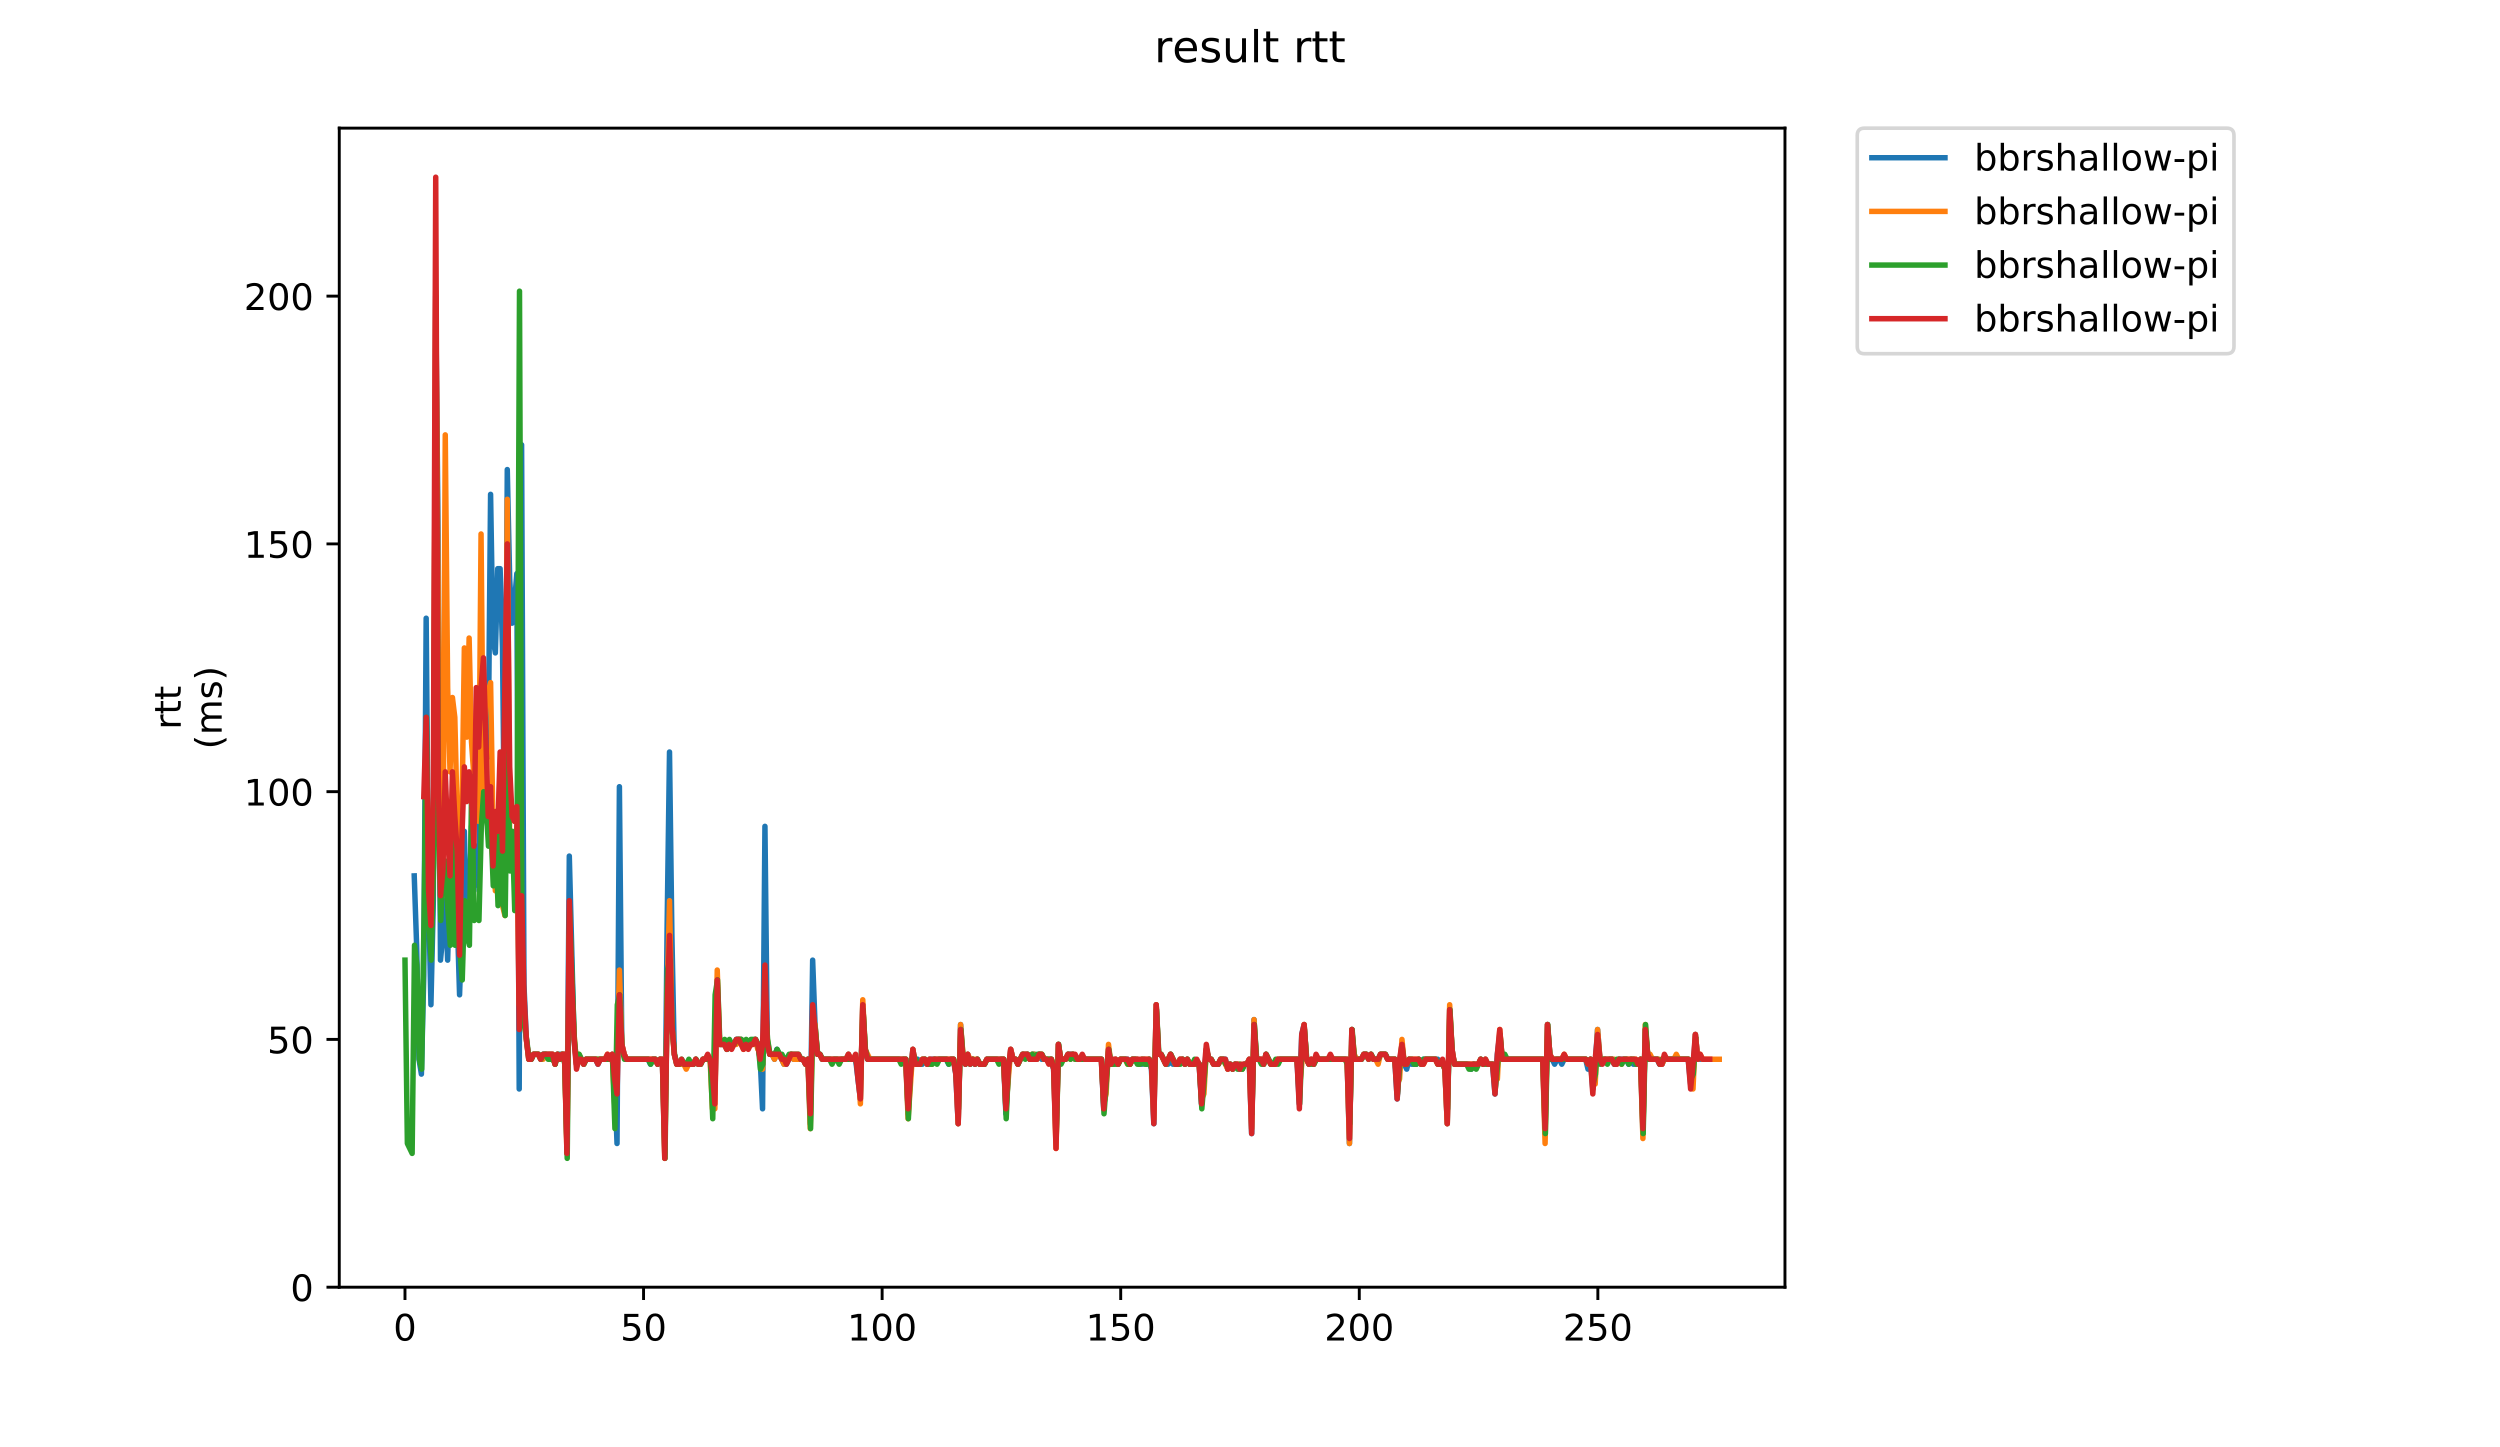 <?xml version="1.0" encoding="utf-8" standalone="no"?>
<!DOCTYPE svg PUBLIC "-//W3C//DTD SVG 1.1//EN"
  "http://www.w3.org/Graphics/SVG/1.1/DTD/svg11.dtd">
<!-- Created with matplotlib (https://matplotlib.org/) -->
<svg height="396pt" version="1.1" viewBox="0 0 684 396" width="684pt" xmlns="http://www.w3.org/2000/svg" xmlns:xlink="http://www.w3.org/1999/xlink">
 <defs>
  <style type="text/css">
*{stroke-linecap:butt;stroke-linejoin:round;}
  </style>
 </defs>
 <g id="figure_1">
  <g id="patch_1">
   <path d="M 0 396 
L 684 396 
L 684 0 
L 0 0 
z
" style="fill:#ffffff;"/>
  </g>
  <g id="axes_1">
   <g id="patch_2">
    <path d="M 92.824 352.174 
L 488.365 352.174 
L 488.365 35.062 
L 92.824 35.062 
z
" style="fill:#ffffff;"/>
   </g>
   <g id="matplotlib.axis_1">
    <g id="xtick_1">
     <g id="line2d_1">
      <defs>
       <path d="M 0 0 
L 0 3.5 
" id="mdef066cb42" style="stroke:#000000;stroke-width:0.8;"/>
      </defs>
      <g>
       <use style="stroke:#000000;stroke-width:0.8;" x="110.803" xlink:href="#mdef066cb42" y="352.174"/>
      </g>
     </g>
     <g id="text_1">
      <!-- 0 -->
      <defs>
       <path d="M 31.781 66.406 
Q 24.172 66.406 20.328 58.906 
Q 16.5 51.422 16.5 36.375 
Q 16.5 21.391 20.328 13.891 
Q 24.172 6.391 31.781 6.391 
Q 39.453 6.391 43.281 13.891 
Q 47.125 21.391 47.125 36.375 
Q 47.125 51.422 43.281 58.906 
Q 39.453 66.406 31.781 66.406 
z
M 31.781 74.219 
Q 44.047 74.219 50.516 64.516 
Q 56.984 54.828 56.984 36.375 
Q 56.984 17.969 50.516 8.266 
Q 44.047 -1.422 31.781 -1.422 
Q 19.531 -1.422 13.062 8.266 
Q 6.594 17.969 6.594 36.375 
Q 6.594 54.828 13.062 64.516 
Q 19.531 74.219 31.781 74.219 
z
" id="DejaVuSans-48"/>
      </defs>
      <g transform="translate(107.622 366.773)scale(0.1 -0.1)">
       <use xlink:href="#DejaVuSans-48"/>
      </g>
     </g>
    </g>
    <g id="xtick_2">
     <g id="line2d_2">
      <g>
       <use style="stroke:#000000;stroke-width:0.8;" x="176.077" xlink:href="#mdef066cb42" y="352.174"/>
      </g>
     </g>
     <g id="text_2">
      <!-- 50 -->
      <defs>
       <path d="M 10.797 72.906 
L 49.516 72.906 
L 49.516 64.594 
L 19.828 64.594 
L 19.828 46.734 
Q 21.969 47.469 24.109 47.828 
Q 26.266 48.188 28.422 48.188 
Q 40.625 48.188 47.75 41.5 
Q 54.891 34.812 54.891 23.391 
Q 54.891 11.625 47.562 5.094 
Q 40.234 -1.422 26.906 -1.422 
Q 22.312 -1.422 17.547 -0.641 
Q 12.797 0.141 7.719 1.703 
L 7.719 11.625 
Q 12.109 9.234 16.797 8.062 
Q 21.484 6.891 26.703 6.891 
Q 35.156 6.891 40.078 11.328 
Q 45.016 15.766 45.016 23.391 
Q 45.016 31 40.078 35.438 
Q 35.156 39.891 26.703 39.891 
Q 22.75 39.891 18.812 39.016 
Q 14.891 38.141 10.797 36.281 
z
" id="DejaVuSans-53"/>
      </defs>
      <g transform="translate(169.714 366.773)scale(0.1 -0.1)">
       <use xlink:href="#DejaVuSans-53"/>
       <use x="63.623" xlink:href="#DejaVuSans-48"/>
      </g>
     </g>
    </g>
    <g id="xtick_3">
     <g id="line2d_3">
      <g>
       <use style="stroke:#000000;stroke-width:0.8;" x="241.351" xlink:href="#mdef066cb42" y="352.174"/>
      </g>
     </g>
     <g id="text_3">
      <!-- 100 -->
      <defs>
       <path d="M 12.406 8.297 
L 28.516 8.297 
L 28.516 63.922 
L 10.984 60.406 
L 10.984 69.391 
L 28.422 72.906 
L 38.281 72.906 
L 38.281 8.297 
L 54.391 8.297 
L 54.391 0 
L 12.406 0 
z
" id="DejaVuSans-49"/>
      </defs>
      <g transform="translate(231.807 366.773)scale(0.1 -0.1)">
       <use xlink:href="#DejaVuSans-49"/>
       <use x="63.623" xlink:href="#DejaVuSans-48"/>
       <use x="127.246" xlink:href="#DejaVuSans-48"/>
      </g>
     </g>
    </g>
    <g id="xtick_4">
     <g id="line2d_4">
      <g>
       <use style="stroke:#000000;stroke-width:0.8;" x="306.625" xlink:href="#mdef066cb42" y="352.174"/>
      </g>
     </g>
     <g id="text_4">
      <!-- 150 -->
      <g transform="translate(297.081 366.773)scale(0.1 -0.1)">
       <use xlink:href="#DejaVuSans-49"/>
       <use x="63.623" xlink:href="#DejaVuSans-53"/>
       <use x="127.246" xlink:href="#DejaVuSans-48"/>
      </g>
     </g>
    </g>
    <g id="xtick_5">
     <g id="line2d_5">
      <g>
       <use style="stroke:#000000;stroke-width:0.8;" x="371.898" xlink:href="#mdef066cb42" y="352.174"/>
      </g>
     </g>
     <g id="text_5">
      <!-- 200 -->
      <defs>
       <path d="M 19.188 8.297 
L 53.609 8.297 
L 53.609 0 
L 7.328 0 
L 7.328 8.297 
Q 12.938 14.109 22.625 23.891 
Q 32.328 33.688 34.812 36.531 
Q 39.547 41.844 41.422 45.531 
Q 43.312 49.219 43.312 52.781 
Q 43.312 58.594 39.234 62.25 
Q 35.156 65.922 28.609 65.922 
Q 23.969 65.922 18.812 64.312 
Q 13.672 62.703 7.812 59.422 
L 7.812 69.391 
Q 13.766 71.781 18.938 73 
Q 24.125 74.219 28.422 74.219 
Q 39.75 74.219 46.484 68.547 
Q 53.219 62.891 53.219 53.422 
Q 53.219 48.922 51.531 44.891 
Q 49.859 40.875 45.406 35.406 
Q 44.188 33.984 37.641 27.219 
Q 31.109 20.453 19.188 8.297 
z
" id="DejaVuSans-50"/>
      </defs>
      <g transform="translate(362.355 366.773)scale(0.1 -0.1)">
       <use xlink:href="#DejaVuSans-50"/>
       <use x="63.623" xlink:href="#DejaVuSans-48"/>
       <use x="127.246" xlink:href="#DejaVuSans-48"/>
      </g>
     </g>
    </g>
    <g id="xtick_6">
     <g id="line2d_6">
      <g>
       <use style="stroke:#000000;stroke-width:0.8;" x="437.172" xlink:href="#mdef066cb42" y="352.174"/>
      </g>
     </g>
     <g id="text_6">
      <!-- 250 -->
      <g transform="translate(427.628 366.773)scale(0.1 -0.1)">
       <use xlink:href="#DejaVuSans-50"/>
       <use x="63.623" xlink:href="#DejaVuSans-53"/>
       <use x="127.246" xlink:href="#DejaVuSans-48"/>
      </g>
     </g>
    </g>
   </g>
   <g id="matplotlib.axis_2">
    <g id="ytick_1">
     <g id="line2d_7">
      <defs>
       <path d="M 0 0 
L -3.5 0 
" id="m301acf0c30" style="stroke:#000000;stroke-width:0.8;"/>
      </defs>
      <g>
       <use style="stroke:#000000;stroke-width:0.8;" x="92.824" xlink:href="#m301acf0c30" y="352.174"/>
      </g>
     </g>
     <g id="text_7">
      <!-- 0 -->
      <g transform="translate(79.461 355.973)scale(0.1 -0.1)">
       <use xlink:href="#DejaVuSans-48"/>
      </g>
     </g>
    </g>
    <g id="ytick_2">
     <g id="line2d_8">
      <g>
       <use style="stroke:#000000;stroke-width:0.8;" x="92.824" xlink:href="#m301acf0c30" y="284.386"/>
      </g>
     </g>
     <g id="text_8">
      <!-- 50 -->
      <g transform="translate(73.099 288.186)scale(0.1 -0.1)">
       <use xlink:href="#DejaVuSans-53"/>
       <use x="63.623" xlink:href="#DejaVuSans-48"/>
      </g>
     </g>
    </g>
    <g id="ytick_3">
     <g id="line2d_9">
      <g>
       <use style="stroke:#000000;stroke-width:0.8;" x="92.824" xlink:href="#m301acf0c30" y="216.598"/>
      </g>
     </g>
     <g id="text_9">
      <!-- 100 -->
      <g transform="translate(66.736 220.398)scale(0.1 -0.1)">
       <use xlink:href="#DejaVuSans-49"/>
       <use x="63.623" xlink:href="#DejaVuSans-48"/>
       <use x="127.246" xlink:href="#DejaVuSans-48"/>
      </g>
     </g>
    </g>
    <g id="ytick_4">
     <g id="line2d_10">
      <g>
       <use style="stroke:#000000;stroke-width:0.8;" x="92.824" xlink:href="#m301acf0c30" y="148.811"/>
      </g>
     </g>
     <g id="text_10">
      <!-- 150 -->
      <g transform="translate(66.736 152.61)scale(0.1 -0.1)">
       <use xlink:href="#DejaVuSans-49"/>
       <use x="63.623" xlink:href="#DejaVuSans-53"/>
       <use x="127.246" xlink:href="#DejaVuSans-48"/>
      </g>
     </g>
    </g>
    <g id="ytick_5">
     <g id="line2d_11">
      <g>
       <use style="stroke:#000000;stroke-width:0.8;" x="92.824" xlink:href="#m301acf0c30" y="81.023"/>
      </g>
     </g>
     <g id="text_11">
      <!-- 200 -->
      <g transform="translate(66.736 84.822)scale(0.1 -0.1)">
       <use xlink:href="#DejaVuSans-50"/>
       <use x="63.623" xlink:href="#DejaVuSans-48"/>
       <use x="127.246" xlink:href="#DejaVuSans-48"/>
      </g>
     </g>
    </g>
    <g id="text_12">
     <!-- rtt -->
     <defs>
      <path d="M 41.109 46.297 
Q 39.594 47.172 37.812 47.578 
Q 36.031 48 33.891 48 
Q 26.266 48 22.188 43.047 
Q 18.109 38.094 18.109 28.812 
L 18.109 0 
L 9.078 0 
L 9.078 54.688 
L 18.109 54.688 
L 18.109 46.188 
Q 20.953 51.172 25.484 53.578 
Q 30.031 56 36.531 56 
Q 37.453 56 38.578 55.875 
Q 39.703 55.766 41.062 55.516 
z
" id="DejaVuSans-114"/>
      <path d="M 18.312 70.219 
L 18.312 54.688 
L 36.812 54.688 
L 36.812 47.703 
L 18.312 47.703 
L 18.312 18.016 
Q 18.312 11.328 20.141 9.422 
Q 21.969 7.516 27.594 7.516 
L 36.812 7.516 
L 36.812 0 
L 27.594 0 
Q 17.188 0 13.234 3.875 
Q 9.281 7.766 9.281 18.016 
L 9.281 47.703 
L 2.688 47.703 
L 2.688 54.688 
L 9.281 54.688 
L 9.281 70.219 
z
" id="DejaVuSans-116"/>
     </defs>
     <g transform="translate(49.459 199.594)rotate(-90)scale(0.1 -0.1)">
      <use xlink:href="#DejaVuSans-114"/>
      <use x="41.113" xlink:href="#DejaVuSans-116"/>
      <use x="80.322" xlink:href="#DejaVuSans-116"/>
     </g>
     <!-- (ms) -->
     <defs>
      <path d="M 31 75.875 
Q 24.469 64.656 21.281 53.656 
Q 18.109 42.672 18.109 31.391 
Q 18.109 20.125 21.312 9.062 
Q 24.516 -2 31 -13.188 
L 23.188 -13.188 
Q 15.875 -1.703 12.234 9.375 
Q 8.594 20.453 8.594 31.391 
Q 8.594 42.281 12.203 53.312 
Q 15.828 64.359 23.188 75.875 
z
" id="DejaVuSans-40"/>
      <path d="M 52 44.188 
Q 55.375 50.25 60.062 53.125 
Q 64.75 56 71.094 56 
Q 79.641 56 84.281 50.016 
Q 88.922 44.047 88.922 33.016 
L 88.922 0 
L 79.891 0 
L 79.891 32.719 
Q 79.891 40.578 77.094 44.375 
Q 74.312 48.188 68.609 48.188 
Q 61.625 48.188 57.562 43.547 
Q 53.516 38.922 53.516 30.906 
L 53.516 0 
L 44.484 0 
L 44.484 32.719 
Q 44.484 40.625 41.703 44.406 
Q 38.922 48.188 33.109 48.188 
Q 26.219 48.188 22.156 43.531 
Q 18.109 38.875 18.109 30.906 
L 18.109 0 
L 9.078 0 
L 9.078 54.688 
L 18.109 54.688 
L 18.109 46.188 
Q 21.188 51.219 25.484 53.609 
Q 29.781 56 35.688 56 
Q 41.656 56 45.828 52.969 
Q 50 49.953 52 44.188 
z
" id="DejaVuSans-109"/>
      <path d="M 44.281 53.078 
L 44.281 44.578 
Q 40.484 46.531 36.375 47.5 
Q 32.281 48.484 27.875 48.484 
Q 21.188 48.484 17.844 46.438 
Q 14.5 44.391 14.5 40.281 
Q 14.5 37.156 16.891 35.375 
Q 19.281 33.594 26.516 31.984 
L 29.594 31.297 
Q 39.156 29.25 43.188 25.516 
Q 47.219 21.781 47.219 15.094 
Q 47.219 7.469 41.188 3.016 
Q 35.156 -1.422 24.609 -1.422 
Q 20.219 -1.422 15.453 -0.562 
Q 10.688 0.297 5.422 2 
L 5.422 11.281 
Q 10.406 8.688 15.234 7.391 
Q 20.062 6.109 24.812 6.109 
Q 31.156 6.109 34.562 8.281 
Q 37.984 10.453 37.984 14.406 
Q 37.984 18.062 35.516 20.016 
Q 33.062 21.969 24.703 23.781 
L 21.578 24.516 
Q 13.234 26.266 9.516 29.906 
Q 5.812 33.547 5.812 39.891 
Q 5.812 47.609 11.281 51.797 
Q 16.75 56 26.812 56 
Q 31.781 56 36.172 55.266 
Q 40.578 54.547 44.281 53.078 
z
" id="DejaVuSans-115"/>
      <path d="M 8.016 75.875 
L 15.828 75.875 
Q 23.141 64.359 26.781 53.312 
Q 30.422 42.281 30.422 31.391 
Q 30.422 20.453 26.781 9.375 
Q 23.141 -1.703 15.828 -13.188 
L 8.016 -13.188 
Q 14.5 -2 17.703 9.062 
Q 20.906 20.125 20.906 31.391 
Q 20.906 42.672 17.703 53.656 
Q 14.5 64.656 8.016 75.875 
z
" id="DejaVuSans-41"/>
     </defs>
     <g transform="translate(60.657 204.995)rotate(-90)scale(0.1 -0.1)">
      <use xlink:href="#DejaVuSans-40"/>
      <use x="39.014" xlink:href="#DejaVuSans-109"/>
      <use x="136.426" xlink:href="#DejaVuSans-115"/>
      <use x="188.525" xlink:href="#DejaVuSans-41"/>
     </g>
    </g>
   </g>
   <g id="line2d_12">
    <path clip-path="url(#pc5e1a18322)" d="M 113.334 239.646 
L 113.987 258.627 
L 114.64 289.809 
L 115.293 293.877 
L 115.945 266.761 
L 116.598 169.147 
L 117.251 245.069 
L 117.904 274.896 
L 118.556 246.425 
L 119.209 81.023 
L 119.862 146.099 
L 120.515 262.694 
L 121.167 255.915 
L 121.82 245.069 
L 122.473 262.694 
L 123.125 241.002 
L 123.778 236.935 
L 124.431 246.425 
L 125.084 250.492 
L 125.736 272.184 
L 126.389 253.204 
L 127.042 227.444 
L 127.695 253.204 
L 128.347 249.137 
L 129 226.089 
L 129.653 243.714 
L 130.306 231.512 
L 130.958 242.358 
L 131.611 192.195 
L 132.264 212.531 
L 132.917 198.974 
L 133.569 207.108 
L 134.222 135.253 
L 134.875 174.57 
L 135.527 178.637 
L 136.18 155.589 
L 136.833 155.589 
L 137.486 177.281 
L 138.138 241.002 
L 138.791 128.474 
L 139.444 158.301 
L 140.097 170.503 
L 140.749 165.08 
L 141.402 156.945 
L 142.055 297.944 
L 142.708 121.695 
L 143.36 269.473 
L 144.013 284.386 
L 144.666 289.809 
L 145.319 289.809 
L 145.971 288.454 
L 147.277 288.454 
L 147.93 289.809 
L 148.582 288.454 
L 151.193 288.454 
L 151.846 291.165 
L 152.499 288.454 
L 154.457 288.454 
L 155.11 312.857 
L 155.762 234.223 
L 157.068 284.386 
L 157.721 291.165 
L 158.373 289.809 
L 159.026 289.809 
L 159.679 291.165 
L 160.332 289.809 
L 162.942 289.809 
L 163.595 291.165 
L 164.248 289.809 
L 166.859 289.809 
L 167.512 288.454 
L 168.164 295.232 
L 168.817 312.857 
L 169.47 215.243 
L 170.123 285.742 
L 170.775 288.454 
L 171.428 289.809 
L 177.303 289.809 
L 177.955 291.165 
L 178.608 289.809 
L 179.261 289.809 
L 179.914 291.165 
L 180.566 289.809 
L 181.219 289.809 
L 181.872 315.569 
L 182.525 253.204 
L 183.177 205.752 
L 183.83 255.915 
L 184.483 288.454 
L 185.136 291.165 
L 189.705 291.165 
L 190.358 289.809 
L 191.01 291.165 
L 191.663 291.165 
L 192.316 289.809 
L 194.274 289.809 
L 194.927 293.877 
L 195.579 299.3 
L 196.232 272.184 
L 196.885 285.742 
L 198.19 285.742 
L 198.843 287.098 
L 199.496 285.742 
L 200.801 285.742 
L 201.454 284.386 
L 202.76 284.386 
L 203.412 285.742 
L 206.023 285.742 
L 206.676 284.386 
L 207.329 285.742 
L 207.981 289.809 
L 208.634 303.367 
L 209.287 226.089 
L 209.94 285.742 
L 210.592 288.454 
L 211.245 288.454 
L 211.898 289.809 
L 212.551 287.098 
L 214.509 291.165 
L 215.162 291.165 
L 216.467 288.454 
L 217.12 289.809 
L 219.731 289.809 
L 220.383 291.165 
L 221.036 289.809 
L 221.689 307.434 
L 222.342 262.694 
L 222.994 280.319 
L 223.647 288.454 
L 224.3 288.454 
L 224.953 289.809 
L 231.48 289.809 
L 232.133 288.454 
L 232.785 289.809 
L 234.091 289.809 
L 235.396 300.655 
L 236.049 274.896 
L 236.702 287.098 
L 237.355 289.809 
L 247.798 289.809 
L 248.451 304.723 
L 249.104 293.877 
L 249.757 287.098 
L 250.409 291.165 
L 251.062 289.809 
L 251.715 291.165 
L 252.368 291.165 
L 253.02 289.809 
L 253.673 291.165 
L 254.326 289.809 
L 258.895 289.809 
L 259.548 291.165 
L 260.201 289.809 
L 260.853 289.809 
L 261.506 293.877 
L 262.159 307.434 
L 262.811 280.319 
L 263.464 289.809 
L 264.117 291.165 
L 264.77 288.454 
L 265.422 291.165 
L 266.075 289.809 
L 266.728 291.165 
L 267.381 289.809 
L 268.033 291.165 
L 269.339 291.165 
L 269.992 289.809 
L 274.561 289.809 
L 275.213 304.723 
L 275.866 293.877 
L 276.519 287.098 
L 277.172 289.809 
L 277.824 289.809 
L 278.477 291.165 
L 279.783 288.454 
L 281.088 288.454 
L 281.741 289.809 
L 282.394 288.454 
L 283.046 288.454 
L 283.699 289.809 
L 284.352 288.454 
L 285.005 289.809 
L 287.616 289.809 
L 288.268 292.521 
L 288.921 311.501 
L 289.574 285.742 
L 290.226 289.809 
L 291.532 289.809 
L 292.185 288.454 
L 293.49 288.454 
L 294.143 289.809 
L 301.323 289.809 
L 301.976 303.367 
L 303.281 287.098 
L 303.934 291.165 
L 304.587 291.165 
L 305.239 289.809 
L 305.892 291.165 
L 306.545 289.809 
L 308.503 289.809 
L 309.156 291.165 
L 309.809 289.809 
L 311.114 289.809 
L 311.767 291.165 
L 312.42 291.165 
L 313.072 289.809 
L 313.725 291.165 
L 314.378 289.809 
L 315.031 292.521 
L 315.683 307.434 
L 316.336 274.896 
L 316.989 288.454 
L 317.641 288.454 
L 318.947 291.165 
L 319.6 291.165 
L 320.252 288.454 
L 320.905 291.165 
L 322.211 291.165 
L 322.863 289.809 
L 323.516 289.809 
L 324.169 291.165 
L 324.822 289.809 
L 325.474 291.165 
L 328.085 291.165 
L 328.738 302.011 
L 329.391 295.232 
L 330.044 287.098 
L 330.696 289.809 
L 331.349 289.809 
L 332.002 291.165 
L 333.307 291.165 
L 333.96 289.809 
L 335.265 289.809 
L 335.918 292.521 
L 336.571 291.165 
L 337.224 292.521 
L 337.876 291.165 
L 338.529 291.165 
L 339.182 292.521 
L 339.835 292.521 
L 340.487 291.165 
L 341.14 291.165 
L 341.793 289.809 
L 342.446 310.146 
L 343.098 278.963 
L 343.751 289.809 
L 345.056 289.809 
L 345.709 291.165 
L 346.362 288.454 
L 347.667 291.165 
L 348.973 291.165 
L 349.626 289.809 
L 354.848 289.809 
L 355.5 302.011 
L 356.153 283.031 
L 356.806 280.319 
L 357.459 289.809 
L 358.111 291.165 
L 358.764 289.809 
L 359.417 291.165 
L 360.069 289.809 
L 368.555 289.809 
L 369.208 312.857 
L 369.861 281.675 
L 370.513 289.809 
L 372.471 289.809 
L 373.124 288.454 
L 373.777 288.454 
L 374.43 289.809 
L 375.082 288.454 
L 375.735 289.809 
L 377.041 289.809 
L 377.693 288.454 
L 378.999 288.454 
L 379.652 289.809 
L 381.61 289.809 
L 382.263 300.655 
L 382.915 291.165 
L 383.568 285.742 
L 384.221 291.165 
L 384.874 292.521 
L 385.526 289.809 
L 386.179 291.165 
L 387.484 291.165 
L 388.137 289.809 
L 388.79 291.165 
L 389.443 289.809 
L 393.359 289.809 
L 394.012 291.165 
L 394.665 291.165 
L 395.317 292.521 
L 395.97 307.434 
L 396.623 276.252 
L 397.276 287.098 
L 397.928 291.165 
L 401.845 291.165 
L 402.497 292.521 
L 403.15 291.165 
L 404.456 291.165 
L 405.108 289.809 
L 405.761 291.165 
L 406.414 289.809 
L 407.067 291.165 
L 408.372 291.165 
L 409.025 299.3 
L 409.678 288.454 
L 410.33 283.031 
L 410.983 289.809 
L 422.08 289.809 
L 422.732 310.146 
L 423.385 280.319 
L 424.038 288.454 
L 425.343 291.165 
L 425.996 289.809 
L 426.649 289.809 
L 427.302 291.165 
L 427.954 289.809 
L 433.829 289.809 
L 434.482 292.521 
L 435.134 289.809 
L 435.787 297.944 
L 436.44 291.165 
L 437.093 281.675 
L 437.745 289.809 
L 441.009 289.809 
L 441.662 291.165 
L 442.314 291.165 
L 442.967 289.809 
L 444.925 289.809 
L 445.578 291.165 
L 446.231 289.809 
L 446.884 291.165 
L 448.189 291.165 
L 448.842 289.809 
L 449.495 310.146 
L 450.147 281.675 
L 450.8 288.454 
L 451.453 289.809 
L 453.411 289.809 
L 454.064 291.165 
L 454.717 291.165 
L 455.369 289.809 
L 461.897 289.809 
L 462.549 296.588 
L 463.202 293.877 
L 463.855 283.031 
L 464.508 289.809 
L 465.16 289.809 
L 465.16 289.809 
" style="fill:none;stroke:#1f77b4;stroke-linecap:square;stroke-width:1.5;"/>
   </g>
   <g id="line2d_13">
    <path clip-path="url(#pc5e1a18322)" d="M 118.56 235.579 
L 119.213 79.667 
L 120.518 241.002 
L 121.171 245.069 
L 121.824 118.984 
L 122.477 188.128 
L 123.129 211.175 
L 123.782 190.839 
L 124.435 196.262 
L 125.088 223.377 
L 125.74 231.512 
L 126.393 222.021 
L 127.046 177.281 
L 127.699 201.685 
L 128.351 174.57 
L 129.004 203.041 
L 129.657 212.531 
L 130.309 213.887 
L 130.962 224.733 
L 131.615 146.099 
L 132.268 217.954 
L 132.92 189.483 
L 133.573 189.483 
L 134.226 186.772 
L 134.879 226.089 
L 135.531 243.714 
L 136.184 234.223 
L 136.837 209.82 
L 137.49 247.781 
L 138.142 250.492 
L 138.795 136.609 
L 139.448 231.512 
L 140.101 238.291 
L 140.753 236.935 
L 141.406 226.089 
L 142.059 274.896 
L 142.712 255.915 
L 143.364 277.608 
L 144.017 284.386 
L 144.67 289.809 
L 145.322 289.809 
L 145.975 288.454 
L 147.281 288.454 
L 147.933 289.809 
L 148.586 289.809 
L 149.239 288.454 
L 151.197 288.454 
L 151.85 291.165 
L 152.503 288.454 
L 153.155 289.809 
L 153.808 288.454 
L 154.461 288.454 
L 155.114 315.569 
L 155.766 255.915 
L 156.419 272.184 
L 157.072 283.031 
L 157.725 291.165 
L 158.377 288.454 
L 159.683 291.165 
L 160.335 289.809 
L 165.557 289.809 
L 166.21 288.454 
L 166.863 289.809 
L 167.516 288.454 
L 168.168 302.011 
L 168.821 291.165 
L 169.474 265.406 
L 170.127 285.742 
L 170.779 288.454 
L 171.432 289.809 
L 179.265 289.809 
L 179.918 291.165 
L 180.57 289.809 
L 181.223 289.809 
L 181.876 316.924 
L 182.529 273.54 
L 183.181 246.425 
L 183.834 280.319 
L 184.487 288.454 
L 185.14 291.165 
L 187.098 291.165 
L 187.75 292.521 
L 188.403 291.165 
L 189.709 291.165 
L 190.361 289.809 
L 191.014 291.165 
L 191.667 291.165 
L 192.32 289.809 
L 194.278 289.809 
L 194.931 303.367 
L 195.583 303.367 
L 196.236 265.406 
L 196.889 285.742 
L 198.194 285.742 
L 198.847 287.098 
L 199.5 285.742 
L 201.458 285.742 
L 202.111 284.386 
L 202.763 284.386 
L 203.416 287.098 
L 204.069 285.742 
L 206.027 285.742 
L 206.68 284.386 
L 207.333 287.098 
L 207.985 287.098 
L 208.638 292.521 
L 209.291 274.896 
L 209.944 284.386 
L 210.596 288.454 
L 211.249 288.454 
L 211.902 289.809 
L 212.555 288.454 
L 213.207 288.454 
L 214.513 291.165 
L 215.165 289.809 
L 215.818 289.809 
L 216.471 288.454 
L 217.124 289.809 
L 219.735 289.809 
L 220.387 291.165 
L 221.04 289.809 
L 221.693 308.79 
L 222.346 278.963 
L 222.998 280.319 
L 223.651 288.454 
L 224.304 288.454 
L 224.957 289.809 
L 231.484 289.809 
L 232.137 288.454 
L 232.789 289.809 
L 234.095 289.809 
L 234.748 291.165 
L 235.4 302.011 
L 236.053 273.54 
L 236.706 287.098 
L 238.011 289.809 
L 247.802 289.809 
L 248.455 306.078 
L 249.761 287.098 
L 250.413 291.165 
L 251.719 291.165 
L 252.372 289.809 
L 253.024 289.809 
L 253.677 291.165 
L 254.33 289.809 
L 254.983 291.165 
L 255.635 289.809 
L 260.857 289.809 
L 261.51 291.165 
L 262.163 307.434 
L 262.815 280.319 
L 263.468 288.454 
L 264.121 289.809 
L 264.774 288.454 
L 265.426 289.809 
L 267.385 289.809 
L 268.037 291.165 
L 269.343 291.165 
L 269.995 289.809 
L 274.565 289.809 
L 275.217 303.367 
L 276.523 287.098 
L 277.176 289.809 
L 277.828 289.809 
L 278.481 291.165 
L 279.787 288.454 
L 281.092 288.454 
L 281.745 289.809 
L 282.398 288.454 
L 283.05 288.454 
L 283.703 289.809 
L 284.356 288.454 
L 285.008 288.454 
L 285.661 289.809 
L 287.619 289.809 
L 288.272 291.165 
L 288.925 314.213 
L 289.578 285.742 
L 290.23 289.809 
L 291.536 289.809 
L 292.189 288.454 
L 292.841 289.809 
L 293.494 288.454 
L 294.147 289.809 
L 301.327 289.809 
L 301.98 302.011 
L 302.632 299.3 
L 303.285 285.742 
L 303.938 291.165 
L 304.591 291.165 
L 305.243 289.809 
L 305.896 291.165 
L 306.549 289.809 
L 307.854 289.809 
L 308.507 291.165 
L 309.16 291.165 
L 309.813 289.809 
L 311.118 289.809 
L 311.771 291.165 
L 312.423 289.809 
L 314.382 289.809 
L 315.034 291.165 
L 315.687 306.078 
L 316.34 274.896 
L 316.993 288.454 
L 317.645 288.454 
L 318.951 291.165 
L 320.256 288.454 
L 321.562 291.165 
L 322.215 291.165 
L 322.867 289.809 
L 323.52 289.809 
L 324.173 291.165 
L 324.826 289.809 
L 325.478 291.165 
L 328.089 291.165 
L 328.742 300.655 
L 329.395 299.3 
L 330.047 287.098 
L 330.7 289.809 
L 331.353 289.809 
L 332.006 291.165 
L 333.311 291.165 
L 333.964 289.809 
L 334.617 289.809 
L 335.922 292.521 
L 336.575 291.165 
L 337.228 292.521 
L 337.88 291.165 
L 339.186 291.165 
L 339.838 292.521 
L 340.491 291.165 
L 341.144 291.165 
L 341.797 289.809 
L 342.449 308.79 
L 343.102 278.963 
L 343.755 289.809 
L 345.06 289.809 
L 345.713 291.165 
L 346.366 288.454 
L 347.671 291.165 
L 348.977 291.165 
L 349.63 289.809 
L 354.851 289.809 
L 355.504 297.944 
L 356.157 291.165 
L 356.81 280.319 
L 357.462 289.809 
L 358.115 291.165 
L 358.768 289.809 
L 359.421 291.165 
L 360.073 289.809 
L 368.559 289.809 
L 369.212 312.857 
L 369.864 281.675 
L 370.517 288.454 
L 371.17 289.809 
L 372.475 289.809 
L 373.128 288.454 
L 373.781 288.454 
L 374.434 289.809 
L 375.086 288.454 
L 375.739 289.809 
L 376.392 289.809 
L 377.045 291.165 
L 377.697 288.454 
L 379.003 288.454 
L 379.656 289.809 
L 381.614 289.809 
L 382.266 296.588 
L 382.919 295.232 
L 383.572 284.386 
L 384.225 291.165 
L 384.877 291.165 
L 385.53 289.809 
L 388.141 289.809 
L 388.794 291.165 
L 389.447 291.165 
L 390.099 289.809 
L 392.71 289.809 
L 393.363 291.165 
L 394.669 291.165 
L 395.321 292.521 
L 395.974 307.434 
L 396.627 274.896 
L 397.279 287.098 
L 397.932 291.165 
L 404.46 291.165 
L 405.112 289.809 
L 405.765 291.165 
L 406.418 289.809 
L 407.071 291.165 
L 408.376 291.165 
L 409.029 293.877 
L 409.681 295.232 
L 410.334 281.675 
L 410.987 289.809 
L 422.084 289.809 
L 422.736 312.857 
L 423.389 280.319 
L 424.042 288.454 
L 424.694 289.809 
L 427.305 289.809 
L 427.958 288.454 
L 428.611 289.809 
L 433.833 289.809 
L 434.486 291.165 
L 435.138 289.809 
L 435.791 293.877 
L 436.444 296.588 
L 437.097 281.675 
L 437.749 289.809 
L 441.666 289.809 
L 442.318 291.165 
L 442.971 289.809 
L 443.624 291.165 
L 444.277 289.809 
L 447.54 289.809 
L 448.193 291.165 
L 448.846 289.809 
L 449.499 311.501 
L 450.151 280.319 
L 450.804 288.454 
L 451.457 288.454 
L 452.109 289.809 
L 454.068 289.809 
L 454.72 291.165 
L 455.373 289.809 
L 457.984 289.809 
L 458.637 288.454 
L 459.29 289.809 
L 461.901 289.809 
L 462.553 292.521 
L 463.206 297.944 
L 463.859 283.031 
L 464.512 289.809 
L 465.164 288.454 
L 465.817 289.809 
L 470.386 289.809 
L 470.386 289.809 
" style="fill:none;stroke:#ff7f0e;stroke-linecap:square;stroke-width:1.5;"/>
   </g>
   <g id="line2d_14">
    <path clip-path="url(#pc5e1a18322)" d="M 110.803 262.694 
L 111.456 312.857 
L 112.761 315.569 
L 113.414 258.627 
L 114.067 264.05 
L 114.719 289.809 
L 115.372 292.521 
L 116.025 250.492 
L 116.678 196.262 
L 117.33 251.848 
L 117.983 262.694 
L 118.636 236.935 
L 119.289 89.157 
L 119.941 220.666 
L 120.594 251.848 
L 121.247 235.579 
L 121.9 235.579 
L 122.552 249.137 
L 123.205 258.627 
L 123.858 217.954 
L 124.511 258.627 
L 125.163 251.848 
L 126.469 268.117 
L 127.122 246.425 
L 127.774 255.915 
L 128.427 258.627 
L 129.08 212.531 
L 129.732 251.848 
L 130.385 247.781 
L 131.038 251.848 
L 131.691 226.089 
L 132.343 216.598 
L 132.996 220.666 
L 133.649 231.512 
L 134.302 226.089 
L 134.954 242.358 
L 135.607 228.8 
L 136.26 247.781 
L 136.913 217.954 
L 137.565 246.425 
L 138.218 250.492 
L 138.871 200.329 
L 139.524 238.291 
L 140.176 227.444 
L 140.829 249.137 
L 141.482 227.444 
L 142.135 79.667 
L 142.787 254.56 
L 143.44 280.319 
L 144.093 284.386 
L 144.745 289.809 
L 145.398 289.809 
L 146.051 288.454 
L 147.356 288.454 
L 148.009 289.809 
L 148.662 288.454 
L 149.315 288.454 
L 149.967 289.809 
L 151.273 289.809 
L 151.926 291.165 
L 152.578 288.454 
L 153.231 289.809 
L 153.884 288.454 
L 154.537 291.165 
L 155.189 316.924 
L 155.842 249.137 
L 157.147 284.386 
L 157.8 291.165 
L 158.453 288.454 
L 159.758 291.165 
L 160.411 289.809 
L 167.591 289.809 
L 168.244 308.79 
L 168.897 274.896 
L 169.55 272.184 
L 170.202 287.098 
L 170.855 289.809 
L 177.382 289.809 
L 178.035 291.165 
L 178.688 289.809 
L 179.341 289.809 
L 179.993 291.165 
L 180.646 289.809 
L 181.299 291.165 
L 181.952 316.924 
L 182.604 265.406 
L 183.257 262.694 
L 183.91 281.675 
L 184.562 288.454 
L 185.215 291.165 
L 185.868 291.165 
L 186.521 289.809 
L 187.173 291.165 
L 187.826 291.165 
L 188.479 289.809 
L 189.132 291.165 
L 189.784 291.165 
L 190.437 289.809 
L 191.09 291.165 
L 191.743 291.165 
L 192.395 289.809 
L 194.354 289.809 
L 195.006 306.078 
L 195.659 272.184 
L 196.312 268.117 
L 196.965 285.742 
L 197.617 285.742 
L 198.27 284.386 
L 198.923 287.098 
L 199.575 284.386 
L 200.228 285.742 
L 200.881 285.742 
L 201.534 284.386 
L 202.839 284.386 
L 203.492 285.742 
L 204.145 284.386 
L 204.797 285.742 
L 205.45 284.386 
L 206.756 284.386 
L 207.408 285.742 
L 208.061 292.521 
L 208.714 291.165 
L 209.367 274.896 
L 210.019 284.386 
L 210.672 288.454 
L 211.978 288.454 
L 212.63 287.098 
L 213.283 288.454 
L 213.936 288.454 
L 214.588 289.809 
L 215.241 289.809 
L 215.894 288.454 
L 218.505 288.454 
L 219.158 289.809 
L 219.81 289.809 
L 220.463 291.165 
L 221.116 289.809 
L 221.769 308.79 
L 222.421 277.608 
L 223.074 281.675 
L 223.727 288.454 
L 224.38 288.454 
L 225.032 289.809 
L 226.99 289.809 
L 227.643 291.165 
L 228.296 289.809 
L 228.949 289.809 
L 229.601 291.165 
L 230.254 289.809 
L 234.171 289.809 
L 234.823 293.877 
L 235.476 295.232 
L 236.129 276.252 
L 236.782 287.098 
L 237.434 289.809 
L 245.92 289.809 
L 246.573 291.165 
L 247.225 289.809 
L 247.878 289.809 
L 248.531 306.078 
L 249.184 291.165 
L 249.836 288.454 
L 251.142 291.165 
L 251.795 291.165 
L 252.447 289.809 
L 253.1 289.809 
L 253.753 291.165 
L 255.058 291.165 
L 255.711 289.809 
L 256.364 291.165 
L 257.016 289.809 
L 258.975 289.809 
L 259.627 291.165 
L 260.28 289.809 
L 260.933 289.809 
L 261.586 293.877 
L 262.238 303.367 
L 262.891 281.675 
L 263.544 289.809 
L 264.197 291.165 
L 264.849 289.809 
L 265.502 291.165 
L 266.155 289.809 
L 266.808 291.165 
L 267.46 289.809 
L 268.113 291.165 
L 269.418 291.165 
L 270.071 289.809 
L 272.682 289.809 
L 273.335 291.165 
L 273.988 289.809 
L 274.64 289.809 
L 275.293 306.078 
L 275.946 291.165 
L 276.599 288.454 
L 277.251 289.809 
L 277.904 289.809 
L 278.557 291.165 
L 279.862 288.454 
L 280.515 289.809 
L 281.168 288.454 
L 281.821 289.809 
L 282.473 288.454 
L 283.126 289.809 
L 283.779 288.454 
L 285.084 288.454 
L 285.737 289.809 
L 287.695 289.809 
L 288.348 292.521 
L 289.001 310.146 
L 289.653 285.742 
L 290.306 291.165 
L 290.959 289.809 
L 291.612 289.809 
L 292.264 288.454 
L 292.917 289.809 
L 293.57 288.454 
L 294.223 289.809 
L 301.403 289.809 
L 302.055 304.723 
L 303.361 287.098 
L 304.014 291.165 
L 305.972 291.165 
L 306.625 289.809 
L 307.93 289.809 
L 308.583 291.165 
L 309.236 291.165 
L 309.888 289.809 
L 310.541 289.809 
L 311.194 291.165 
L 311.846 291.165 
L 312.499 289.809 
L 313.152 291.165 
L 313.805 291.165 
L 314.457 289.809 
L 315.11 292.521 
L 315.763 299.3 
L 316.416 276.252 
L 317.068 288.454 
L 317.721 288.454 
L 319.027 291.165 
L 320.332 288.454 
L 321.638 291.165 
L 322.943 291.165 
L 323.596 289.809 
L 324.248 291.165 
L 324.901 289.809 
L 325.554 291.165 
L 326.207 291.165 
L 326.859 289.809 
L 327.512 291.165 
L 328.165 291.165 
L 328.818 303.367 
L 330.123 287.098 
L 330.776 289.809 
L 331.429 289.809 
L 332.081 291.165 
L 333.387 291.165 
L 334.04 289.809 
L 334.692 289.809 
L 335.345 291.165 
L 336.651 291.165 
L 337.303 292.521 
L 337.956 291.165 
L 338.609 292.521 
L 339.261 291.165 
L 339.914 292.521 
L 340.567 291.165 
L 341.872 291.165 
L 342.525 304.723 
L 343.178 280.319 
L 343.831 289.809 
L 344.483 289.809 
L 345.136 291.165 
L 345.789 291.165 
L 346.442 288.454 
L 347.747 291.165 
L 348.4 291.165 
L 349.053 289.809 
L 349.705 291.165 
L 350.358 289.809 
L 354.927 289.809 
L 355.58 302.011 
L 356.233 285.742 
L 356.885 281.675 
L 357.538 289.809 
L 358.191 291.165 
L 359.496 291.165 
L 360.149 289.809 
L 367.982 289.809 
L 368.635 291.165 
L 369.287 307.434 
L 369.94 281.675 
L 370.593 289.809 
L 372.551 289.809 
L 373.204 288.454 
L 373.857 288.454 
L 374.509 289.809 
L 375.162 288.454 
L 375.815 289.809 
L 377.12 289.809 
L 377.773 288.454 
L 379.079 288.454 
L 379.731 289.809 
L 381.689 289.809 
L 382.342 299.3 
L 382.995 291.165 
L 383.648 287.098 
L 384.3 291.165 
L 384.953 291.165 
L 385.606 289.809 
L 386.259 289.809 
L 386.911 291.165 
L 387.564 291.165 
L 388.217 289.809 
L 388.87 291.165 
L 389.522 289.809 
L 392.786 289.809 
L 393.439 291.165 
L 394.744 291.165 
L 395.397 292.521 
L 396.05 303.367 
L 396.702 276.252 
L 397.355 288.454 
L 398.008 291.165 
L 401.272 291.165 
L 401.924 292.521 
L 402.577 292.521 
L 403.23 291.165 
L 403.883 292.521 
L 405.188 289.809 
L 405.841 291.165 
L 408.452 291.165 
L 409.104 297.944 
L 409.757 291.165 
L 410.41 283.031 
L 411.063 289.809 
L 411.715 288.454 
L 412.368 289.809 
L 422.159 289.809 
L 422.812 310.146 
L 423.465 280.319 
L 424.117 289.809 
L 433.909 289.809 
L 434.561 291.165 
L 435.214 289.809 
L 435.867 296.588 
L 436.519 293.877 
L 437.172 284.386 
L 437.825 291.165 
L 438.478 289.809 
L 439.13 289.809 
L 439.783 291.165 
L 440.436 289.809 
L 441.089 289.809 
L 441.741 291.165 
L 442.394 289.809 
L 443.047 289.809 
L 443.7 291.165 
L 444.352 289.809 
L 445.005 289.809 
L 445.658 291.165 
L 446.311 289.809 
L 446.963 289.809 
L 447.616 291.165 
L 448.269 291.165 
L 448.922 289.809 
L 449.574 310.146 
L 450.227 280.319 
L 450.88 289.809 
L 453.491 289.809 
L 454.143 291.165 
L 454.796 289.809 
L 461.976 289.809 
L 462.629 295.232 
L 463.282 293.877 
L 463.934 284.386 
L 463.934 284.386 
" style="fill:none;stroke:#2ca02c;stroke-linecap:square;stroke-width:1.5;"/>
   </g>
   <g id="line2d_15">
    <path clip-path="url(#pc5e1a18322)" d="M 115.949 217.954 
L 116.602 196.262 
L 117.255 243.714 
L 117.907 253.204 
L 118.56 215.243 
L 119.213 48.484 
L 119.866 209.82 
L 120.518 245.069 
L 121.171 238.291 
L 121.824 211.175 
L 122.477 228.8 
L 123.129 239.646 
L 123.782 211.175 
L 124.435 223.377 
L 125.088 232.868 
L 125.74 261.338 
L 126.393 228.8 
L 127.046 209.82 
L 127.699 219.31 
L 128.351 211.175 
L 129.004 217.954 
L 129.657 231.512 
L 130.309 188.128 
L 130.962 204.397 
L 131.615 188.128 
L 132.268 179.993 
L 133.573 223.377 
L 134.226 215.243 
L 134.879 236.935 
L 135.531 222.021 
L 136.184 227.444 
L 136.837 205.752 
L 137.49 232.868 
L 138.142 186.772 
L 138.795 148.811 
L 139.448 209.82 
L 140.101 223.377 
L 140.753 224.733 
L 141.406 220.666 
L 142.059 281.675 
L 142.712 245.069 
L 143.364 272.184 
L 144.017 284.386 
L 144.67 289.809 
L 145.322 289.809 
L 145.975 288.454 
L 147.281 288.454 
L 147.933 289.809 
L 148.586 288.454 
L 151.197 288.454 
L 151.85 291.165 
L 152.503 288.454 
L 153.155 289.809 
L 153.808 288.454 
L 154.461 288.454 
L 155.114 315.569 
L 155.766 246.425 
L 156.419 268.117 
L 157.072 284.386 
L 157.725 292.521 
L 158.377 289.809 
L 159.03 289.809 
L 159.683 291.165 
L 160.335 289.809 
L 162.946 289.809 
L 163.599 291.165 
L 164.252 289.809 
L 165.557 289.809 
L 166.21 288.454 
L 166.863 289.809 
L 167.516 288.454 
L 168.168 295.232 
L 168.821 299.3 
L 169.474 272.184 
L 170.127 285.742 
L 170.779 288.454 
L 171.432 289.809 
L 179.265 289.809 
L 179.918 291.165 
L 180.57 289.809 
L 181.223 289.809 
L 181.876 316.924 
L 182.529 276.252 
L 183.181 255.915 
L 183.834 280.319 
L 184.487 288.454 
L 185.14 291.165 
L 185.792 291.165 
L 186.445 289.809 
L 187.098 291.165 
L 189.709 291.165 
L 190.361 289.809 
L 191.014 291.165 
L 191.667 291.165 
L 192.32 289.809 
L 192.972 289.809 
L 193.625 288.454 
L 194.278 289.809 
L 194.931 293.877 
L 195.583 302.011 
L 196.236 268.117 
L 196.889 285.742 
L 198.194 285.742 
L 198.847 287.098 
L 199.5 285.742 
L 200.152 287.098 
L 201.458 284.386 
L 202.111 284.386 
L 203.416 287.098 
L 204.069 285.742 
L 204.722 287.098 
L 205.374 285.742 
L 206.027 285.742 
L 206.68 284.386 
L 207.333 285.742 
L 207.985 289.809 
L 208.638 285.742 
L 209.291 264.05 
L 209.944 285.742 
L 210.596 288.454 
L 213.207 288.454 
L 213.86 289.809 
L 214.513 289.809 
L 215.165 291.165 
L 216.471 288.454 
L 218.429 288.454 
L 219.082 289.809 
L 219.735 289.809 
L 220.387 291.165 
L 221.04 289.809 
L 221.693 304.723 
L 222.346 274.896 
L 223.651 288.454 
L 224.304 288.454 
L 224.957 289.809 
L 231.484 289.809 
L 232.137 288.454 
L 232.789 289.809 
L 233.442 289.809 
L 234.095 288.454 
L 234.748 295.232 
L 235.4 300.655 
L 236.053 274.896 
L 236.706 287.098 
L 237.359 289.809 
L 247.802 289.809 
L 248.455 303.367 
L 249.108 293.877 
L 249.761 287.098 
L 250.413 291.165 
L 251.719 291.165 
L 252.372 289.809 
L 253.024 289.809 
L 253.677 291.165 
L 254.33 289.809 
L 260.857 289.809 
L 261.51 293.877 
L 262.163 307.434 
L 262.815 281.675 
L 263.468 289.809 
L 264.121 291.165 
L 264.774 288.454 
L 265.426 291.165 
L 266.079 289.809 
L 266.732 291.165 
L 267.385 289.809 
L 268.037 291.165 
L 269.343 291.165 
L 269.995 289.809 
L 274.565 289.809 
L 275.217 303.367 
L 275.87 292.521 
L 276.523 287.098 
L 277.176 289.809 
L 277.828 289.809 
L 278.481 291.165 
L 279.787 288.454 
L 281.092 288.454 
L 281.745 289.809 
L 283.703 289.809 
L 284.356 288.454 
L 285.008 288.454 
L 285.661 289.809 
L 286.314 289.809 
L 286.967 291.165 
L 287.619 289.809 
L 288.272 292.521 
L 288.925 314.213 
L 289.578 285.742 
L 290.23 289.809 
L 291.536 289.809 
L 292.189 288.454 
L 294.147 288.454 
L 294.8 289.809 
L 295.452 289.809 
L 296.105 288.454 
L 296.758 289.809 
L 301.327 289.809 
L 301.98 303.367 
L 303.285 287.098 
L 303.938 291.165 
L 304.591 289.809 
L 305.243 289.809 
L 305.896 291.165 
L 306.549 289.809 
L 308.507 289.809 
L 309.16 291.165 
L 309.813 289.809 
L 314.382 289.809 
L 315.034 291.165 
L 315.687 307.434 
L 316.34 274.896 
L 316.993 288.454 
L 317.645 288.454 
L 318.951 291.165 
L 320.256 288.454 
L 321.562 291.165 
L 322.215 291.165 
L 322.867 289.809 
L 323.52 289.809 
L 324.173 291.165 
L 324.826 289.809 
L 325.478 291.165 
L 326.784 291.165 
L 327.436 289.809 
L 328.089 291.165 
L 328.742 302.011 
L 330.047 285.742 
L 330.7 289.809 
L 331.353 289.809 
L 332.006 291.165 
L 333.311 291.165 
L 333.964 289.809 
L 335.269 289.809 
L 335.922 292.521 
L 336.575 291.165 
L 337.228 292.521 
L 337.88 291.165 
L 338.533 291.165 
L 339.186 292.521 
L 339.838 291.165 
L 341.144 291.165 
L 341.797 289.809 
L 342.449 310.146 
L 343.102 280.319 
L 343.755 289.809 
L 345.06 289.809 
L 345.713 291.165 
L 346.366 288.454 
L 347.671 291.165 
L 348.977 291.165 
L 349.63 289.809 
L 354.851 289.809 
L 355.504 303.367 
L 356.157 283.031 
L 356.81 280.319 
L 357.462 289.809 
L 358.115 291.165 
L 358.768 289.809 
L 359.421 291.165 
L 360.073 288.454 
L 360.726 289.809 
L 363.337 289.809 
L 363.99 288.454 
L 364.643 289.809 
L 368.559 289.809 
L 369.212 311.501 
L 369.864 281.675 
L 370.517 289.809 
L 372.475 289.809 
L 373.128 288.454 
L 373.781 288.454 
L 374.434 289.809 
L 375.086 288.454 
L 375.739 289.809 
L 377.045 289.809 
L 377.697 288.454 
L 379.003 288.454 
L 379.656 289.809 
L 381.614 289.809 
L 382.266 300.655 
L 382.919 289.809 
L 383.572 285.742 
L 384.225 291.165 
L 384.877 291.165 
L 385.53 289.809 
L 388.141 289.809 
L 388.794 291.165 
L 389.447 291.165 
L 390.099 289.809 
L 392.71 289.809 
L 393.363 291.165 
L 394.016 291.165 
L 394.669 289.809 
L 395.321 292.521 
L 395.974 307.434 
L 396.627 276.252 
L 397.279 287.098 
L 397.932 291.165 
L 404.46 291.165 
L 405.112 289.809 
L 405.765 291.165 
L 406.418 289.809 
L 407.071 291.165 
L 408.376 291.165 
L 409.029 299.3 
L 409.681 288.454 
L 410.334 281.675 
L 410.987 289.809 
L 422.084 289.809 
L 422.736 308.79 
L 423.389 280.319 
L 424.042 288.454 
L 424.694 289.809 
L 427.305 289.809 
L 427.958 288.454 
L 428.611 289.809 
L 433.833 289.809 
L 434.486 291.165 
L 435.138 289.809 
L 435.791 299.3 
L 436.444 289.809 
L 437.097 283.031 
L 437.749 289.809 
L 438.402 291.165 
L 439.055 289.809 
L 441.013 289.809 
L 441.666 291.165 
L 442.318 291.165 
L 442.971 289.809 
L 447.54 289.809 
L 448.193 291.165 
L 448.846 289.809 
L 449.499 308.79 
L 450.151 281.675 
L 450.804 288.454 
L 451.457 289.809 
L 453.415 289.809 
L 454.068 291.165 
L 454.72 291.165 
L 455.373 288.454 
L 456.026 289.809 
L 461.901 289.809 
L 462.553 297.944 
L 463.206 291.165 
L 463.859 283.031 
L 464.512 289.809 
L 465.164 288.454 
L 465.817 289.809 
L 467.775 289.809 
L 467.775 289.809 
" style="fill:none;stroke:#d62728;stroke-linecap:square;stroke-width:1.5;"/>
   </g>
   <g id="patch_3">
    <path d="M 92.824 352.174 
L 92.824 35.062 
" style="fill:none;stroke:#000000;stroke-linecap:square;stroke-linejoin:miter;stroke-width:0.8;"/>
   </g>
   <g id="patch_4">
    <path d="M 488.365 352.174 
L 488.365 35.062 
" style="fill:none;stroke:#000000;stroke-linecap:square;stroke-linejoin:miter;stroke-width:0.8;"/>
   </g>
   <g id="patch_5">
    <path d="M 92.824 352.174 
L 488.365 352.174 
" style="fill:none;stroke:#000000;stroke-linecap:square;stroke-linejoin:miter;stroke-width:0.8;"/>
   </g>
   <g id="patch_6">
    <path d="M 92.824 35.062 
L 488.365 35.062 
" style="fill:none;stroke:#000000;stroke-linecap:square;stroke-linejoin:miter;stroke-width:0.8;"/>
   </g>
   <g id="legend_1">
    <g id="patch_7">
     <path d="M 510.142 96.775 
L 609.213 96.775 
Q 611.213 96.775 611.213 94.775 
L 611.213 37.062 
Q 611.213 35.062 609.213 35.062 
L 510.142 35.062 
Q 508.142 35.062 508.142 37.062 
L 508.142 94.775 
Q 508.142 96.775 510.142 96.775 
z
" style="fill:#ffffff;opacity:0.8;stroke:#cccccc;stroke-linejoin:miter;"/>
    </g>
    <g id="line2d_16">
     <path d="M 512.142 43.161 
L 532.142 43.161 
" style="fill:none;stroke:#1f77b4;stroke-linecap:square;stroke-width:1.5;"/>
    </g>
    <g id="line2d_17"/>
    <g id="text_13">
     <!-- bbrshallow-pi -->
     <defs>
      <path d="M 48.688 27.297 
Q 48.688 37.203 44.609 42.844 
Q 40.531 48.484 33.406 48.484 
Q 26.266 48.484 22.188 42.844 
Q 18.109 37.203 18.109 27.297 
Q 18.109 17.391 22.188 11.75 
Q 26.266 6.109 33.406 6.109 
Q 40.531 6.109 44.609 11.75 
Q 48.688 17.391 48.688 27.297 
z
M 18.109 46.391 
Q 20.953 51.266 25.266 53.625 
Q 29.594 56 35.594 56 
Q 45.562 56 51.781 48.094 
Q 58.016 40.188 58.016 27.297 
Q 58.016 14.406 51.781 6.484 
Q 45.562 -1.422 35.594 -1.422 
Q 29.594 -1.422 25.266 0.953 
Q 20.953 3.328 18.109 8.203 
L 18.109 0 
L 9.078 0 
L 9.078 75.984 
L 18.109 75.984 
z
" id="DejaVuSans-98"/>
      <path d="M 54.891 33.016 
L 54.891 0 
L 45.906 0 
L 45.906 32.719 
Q 45.906 40.484 42.875 44.328 
Q 39.844 48.188 33.797 48.188 
Q 26.516 48.188 22.312 43.547 
Q 18.109 38.922 18.109 30.906 
L 18.109 0 
L 9.078 0 
L 9.078 75.984 
L 18.109 75.984 
L 18.109 46.188 
Q 21.344 51.125 25.703 53.562 
Q 30.078 56 35.797 56 
Q 45.219 56 50.047 50.172 
Q 54.891 44.344 54.891 33.016 
z
" id="DejaVuSans-104"/>
      <path d="M 34.281 27.484 
Q 23.391 27.484 19.188 25 
Q 14.984 22.516 14.984 16.5 
Q 14.984 11.719 18.141 8.906 
Q 21.297 6.109 26.703 6.109 
Q 34.188 6.109 38.703 11.406 
Q 43.219 16.703 43.219 25.484 
L 43.219 27.484 
z
M 52.203 31.203 
L 52.203 0 
L 43.219 0 
L 43.219 8.297 
Q 40.141 3.328 35.547 0.953 
Q 30.953 -1.422 24.312 -1.422 
Q 15.922 -1.422 10.953 3.297 
Q 6 8.016 6 15.922 
Q 6 25.141 12.172 29.828 
Q 18.359 34.516 30.609 34.516 
L 43.219 34.516 
L 43.219 35.406 
Q 43.219 41.609 39.141 45 
Q 35.062 48.391 27.688 48.391 
Q 23 48.391 18.547 47.266 
Q 14.109 46.141 10.016 43.891 
L 10.016 52.203 
Q 14.938 54.109 19.578 55.047 
Q 24.219 56 28.609 56 
Q 40.484 56 46.344 49.844 
Q 52.203 43.703 52.203 31.203 
z
" id="DejaVuSans-97"/>
      <path d="M 9.422 75.984 
L 18.406 75.984 
L 18.406 0 
L 9.422 0 
z
" id="DejaVuSans-108"/>
      <path d="M 30.609 48.391 
Q 23.391 48.391 19.188 42.75 
Q 14.984 37.109 14.984 27.297 
Q 14.984 17.484 19.156 11.844 
Q 23.344 6.203 30.609 6.203 
Q 37.797 6.203 41.984 11.859 
Q 46.188 17.531 46.188 27.297 
Q 46.188 37.016 41.984 42.703 
Q 37.797 48.391 30.609 48.391 
z
M 30.609 56 
Q 42.328 56 49.016 48.375 
Q 55.719 40.766 55.719 27.297 
Q 55.719 13.875 49.016 6.219 
Q 42.328 -1.422 30.609 -1.422 
Q 18.844 -1.422 12.172 6.219 
Q 5.516 13.875 5.516 27.297 
Q 5.516 40.766 12.172 48.375 
Q 18.844 56 30.609 56 
z
" id="DejaVuSans-111"/>
      <path d="M 4.203 54.688 
L 13.188 54.688 
L 24.422 12.016 
L 35.594 54.688 
L 46.188 54.688 
L 57.422 12.016 
L 68.609 54.688 
L 77.594 54.688 
L 63.281 0 
L 52.688 0 
L 40.922 44.828 
L 29.109 0 
L 18.5 0 
z
" id="DejaVuSans-119"/>
      <path d="M 4.891 31.391 
L 31.203 31.391 
L 31.203 23.391 
L 4.891 23.391 
z
" id="DejaVuSans-45"/>
      <path d="M 18.109 8.203 
L 18.109 -20.797 
L 9.078 -20.797 
L 9.078 54.688 
L 18.109 54.688 
L 18.109 46.391 
Q 20.953 51.266 25.266 53.625 
Q 29.594 56 35.594 56 
Q 45.562 56 51.781 48.094 
Q 58.016 40.188 58.016 27.297 
Q 58.016 14.406 51.781 6.484 
Q 45.562 -1.422 35.594 -1.422 
Q 29.594 -1.422 25.266 0.953 
Q 20.953 3.328 18.109 8.203 
z
M 48.688 27.297 
Q 48.688 37.203 44.609 42.844 
Q 40.531 48.484 33.406 48.484 
Q 26.266 48.484 22.188 42.844 
Q 18.109 37.203 18.109 27.297 
Q 18.109 17.391 22.188 11.75 
Q 26.266 6.109 33.406 6.109 
Q 40.531 6.109 44.609 11.75 
Q 48.688 17.391 48.688 27.297 
z
" id="DejaVuSans-112"/>
      <path d="M 9.422 54.688 
L 18.406 54.688 
L 18.406 0 
L 9.422 0 
z
M 9.422 75.984 
L 18.406 75.984 
L 18.406 64.594 
L 9.422 64.594 
z
" id="DejaVuSans-105"/>
     </defs>
     <g transform="translate(540.142 46.661)scale(0.1 -0.1)">
      <use xlink:href="#DejaVuSans-98"/>
      <use x="63.477" xlink:href="#DejaVuSans-98"/>
      <use x="126.953" xlink:href="#DejaVuSans-114"/>
      <use x="168.066" xlink:href="#DejaVuSans-115"/>
      <use x="220.166" xlink:href="#DejaVuSans-104"/>
      <use x="283.545" xlink:href="#DejaVuSans-97"/>
      <use x="344.824" xlink:href="#DejaVuSans-108"/>
      <use x="372.607" xlink:href="#DejaVuSans-108"/>
      <use x="400.391" xlink:href="#DejaVuSans-111"/>
      <use x="461.572" xlink:href="#DejaVuSans-119"/>
      <use x="543.359" xlink:href="#DejaVuSans-45"/>
      <use x="579.443" xlink:href="#DejaVuSans-112"/>
      <use x="642.92" xlink:href="#DejaVuSans-105"/>
     </g>
    </g>
    <g id="line2d_18">
     <path d="M 512.142 57.839 
L 532.142 57.839 
" style="fill:none;stroke:#ff7f0e;stroke-linecap:square;stroke-width:1.5;"/>
    </g>
    <g id="line2d_19"/>
    <g id="text_14">
     <!-- bbrshallow-pi -->
     <g transform="translate(540.142 61.339)scale(0.1 -0.1)">
      <use xlink:href="#DejaVuSans-98"/>
      <use x="63.477" xlink:href="#DejaVuSans-98"/>
      <use x="126.953" xlink:href="#DejaVuSans-114"/>
      <use x="168.066" xlink:href="#DejaVuSans-115"/>
      <use x="220.166" xlink:href="#DejaVuSans-104"/>
      <use x="283.545" xlink:href="#DejaVuSans-97"/>
      <use x="344.824" xlink:href="#DejaVuSans-108"/>
      <use x="372.607" xlink:href="#DejaVuSans-108"/>
      <use x="400.391" xlink:href="#DejaVuSans-111"/>
      <use x="461.572" xlink:href="#DejaVuSans-119"/>
      <use x="543.359" xlink:href="#DejaVuSans-45"/>
      <use x="579.443" xlink:href="#DejaVuSans-112"/>
      <use x="642.92" xlink:href="#DejaVuSans-105"/>
     </g>
    </g>
    <g id="line2d_20">
     <path d="M 512.142 72.517 
L 532.142 72.517 
" style="fill:none;stroke:#2ca02c;stroke-linecap:square;stroke-width:1.5;"/>
    </g>
    <g id="line2d_21"/>
    <g id="text_15">
     <!-- bbrshallow-pi -->
     <g transform="translate(540.142 76.017)scale(0.1 -0.1)">
      <use xlink:href="#DejaVuSans-98"/>
      <use x="63.477" xlink:href="#DejaVuSans-98"/>
      <use x="126.953" xlink:href="#DejaVuSans-114"/>
      <use x="168.066" xlink:href="#DejaVuSans-115"/>
      <use x="220.166" xlink:href="#DejaVuSans-104"/>
      <use x="283.545" xlink:href="#DejaVuSans-97"/>
      <use x="344.824" xlink:href="#DejaVuSans-108"/>
      <use x="372.607" xlink:href="#DejaVuSans-108"/>
      <use x="400.391" xlink:href="#DejaVuSans-111"/>
      <use x="461.572" xlink:href="#DejaVuSans-119"/>
      <use x="543.359" xlink:href="#DejaVuSans-45"/>
      <use x="579.443" xlink:href="#DejaVuSans-112"/>
      <use x="642.92" xlink:href="#DejaVuSans-105"/>
     </g>
    </g>
    <g id="line2d_22">
     <path d="M 512.142 87.195 
L 532.142 87.195 
" style="fill:none;stroke:#d62728;stroke-linecap:square;stroke-width:1.5;"/>
    </g>
    <g id="line2d_23"/>
    <g id="text_16">
     <!-- bbrshallow-pi -->
     <g transform="translate(540.142 90.695)scale(0.1 -0.1)">
      <use xlink:href="#DejaVuSans-98"/>
      <use x="63.477" xlink:href="#DejaVuSans-98"/>
      <use x="126.953" xlink:href="#DejaVuSans-114"/>
      <use x="168.066" xlink:href="#DejaVuSans-115"/>
      <use x="220.166" xlink:href="#DejaVuSans-104"/>
      <use x="283.545" xlink:href="#DejaVuSans-97"/>
      <use x="344.824" xlink:href="#DejaVuSans-108"/>
      <use x="372.607" xlink:href="#DejaVuSans-108"/>
      <use x="400.391" xlink:href="#DejaVuSans-111"/>
      <use x="461.572" xlink:href="#DejaVuSans-119"/>
      <use x="543.359" xlink:href="#DejaVuSans-45"/>
      <use x="579.443" xlink:href="#DejaVuSans-112"/>
      <use x="642.92" xlink:href="#DejaVuSans-105"/>
     </g>
    </g>
   </g>
  </g>
  <g id="text_17">
   <!-- result rtt -->
   <defs>
    <path d="M 56.203 29.594 
L 56.203 25.203 
L 14.891 25.203 
Q 15.484 15.922 20.484 11.062 
Q 25.484 6.203 34.422 6.203 
Q 39.594 6.203 44.453 7.469 
Q 49.312 8.734 54.109 11.281 
L 54.109 2.781 
Q 49.266 0.734 44.188 -0.344 
Q 39.109 -1.422 33.891 -1.422 
Q 20.797 -1.422 13.156 6.188 
Q 5.516 13.812 5.516 26.812 
Q 5.516 40.234 12.766 48.109 
Q 20.016 56 32.328 56 
Q 43.359 56 49.781 48.891 
Q 56.203 41.797 56.203 29.594 
z
M 47.219 32.234 
Q 47.125 39.594 43.094 43.984 
Q 39.062 48.391 32.422 48.391 
Q 24.906 48.391 20.391 44.141 
Q 15.875 39.891 15.188 32.172 
z
" id="DejaVuSans-101"/>
    <path d="M 8.5 21.578 
L 8.5 54.688 
L 17.484 54.688 
L 17.484 21.922 
Q 17.484 14.156 20.5 10.266 
Q 23.531 6.391 29.594 6.391 
Q 36.859 6.391 41.078 11.031 
Q 45.312 15.672 45.312 23.688 
L 45.312 54.688 
L 54.297 54.688 
L 54.297 0 
L 45.312 0 
L 45.312 8.406 
Q 42.047 3.422 37.719 1 
Q 33.406 -1.422 27.688 -1.422 
Q 18.266 -1.422 13.375 4.438 
Q 8.5 10.297 8.5 21.578 
z
M 31.109 56 
z
" id="DejaVuSans-117"/>
    <path id="DejaVuSans-32"/>
   </defs>
   <g transform="translate(315.818 17.038)scale(0.12 -0.12)">
    <use xlink:href="#DejaVuSans-114"/>
    <use x="41.082" xlink:href="#DejaVuSans-101"/>
    <use x="102.605" xlink:href="#DejaVuSans-115"/>
    <use x="154.705" xlink:href="#DejaVuSans-117"/>
    <use x="218.084" xlink:href="#DejaVuSans-108"/>
    <use x="245.867" xlink:href="#DejaVuSans-116"/>
    <use x="285.076" xlink:href="#DejaVuSans-32"/>
    <use x="316.863" xlink:href="#DejaVuSans-114"/>
    <use x="357.977" xlink:href="#DejaVuSans-116"/>
    <use x="397.186" xlink:href="#DejaVuSans-116"/>
   </g>
  </g>
 </g>
 <defs>
  <clipPath id="pc5e1a18322">
   <rect height="317.112" width="395.541" x="92.824" y="35.062"/>
  </clipPath>
 </defs>
</svg>

